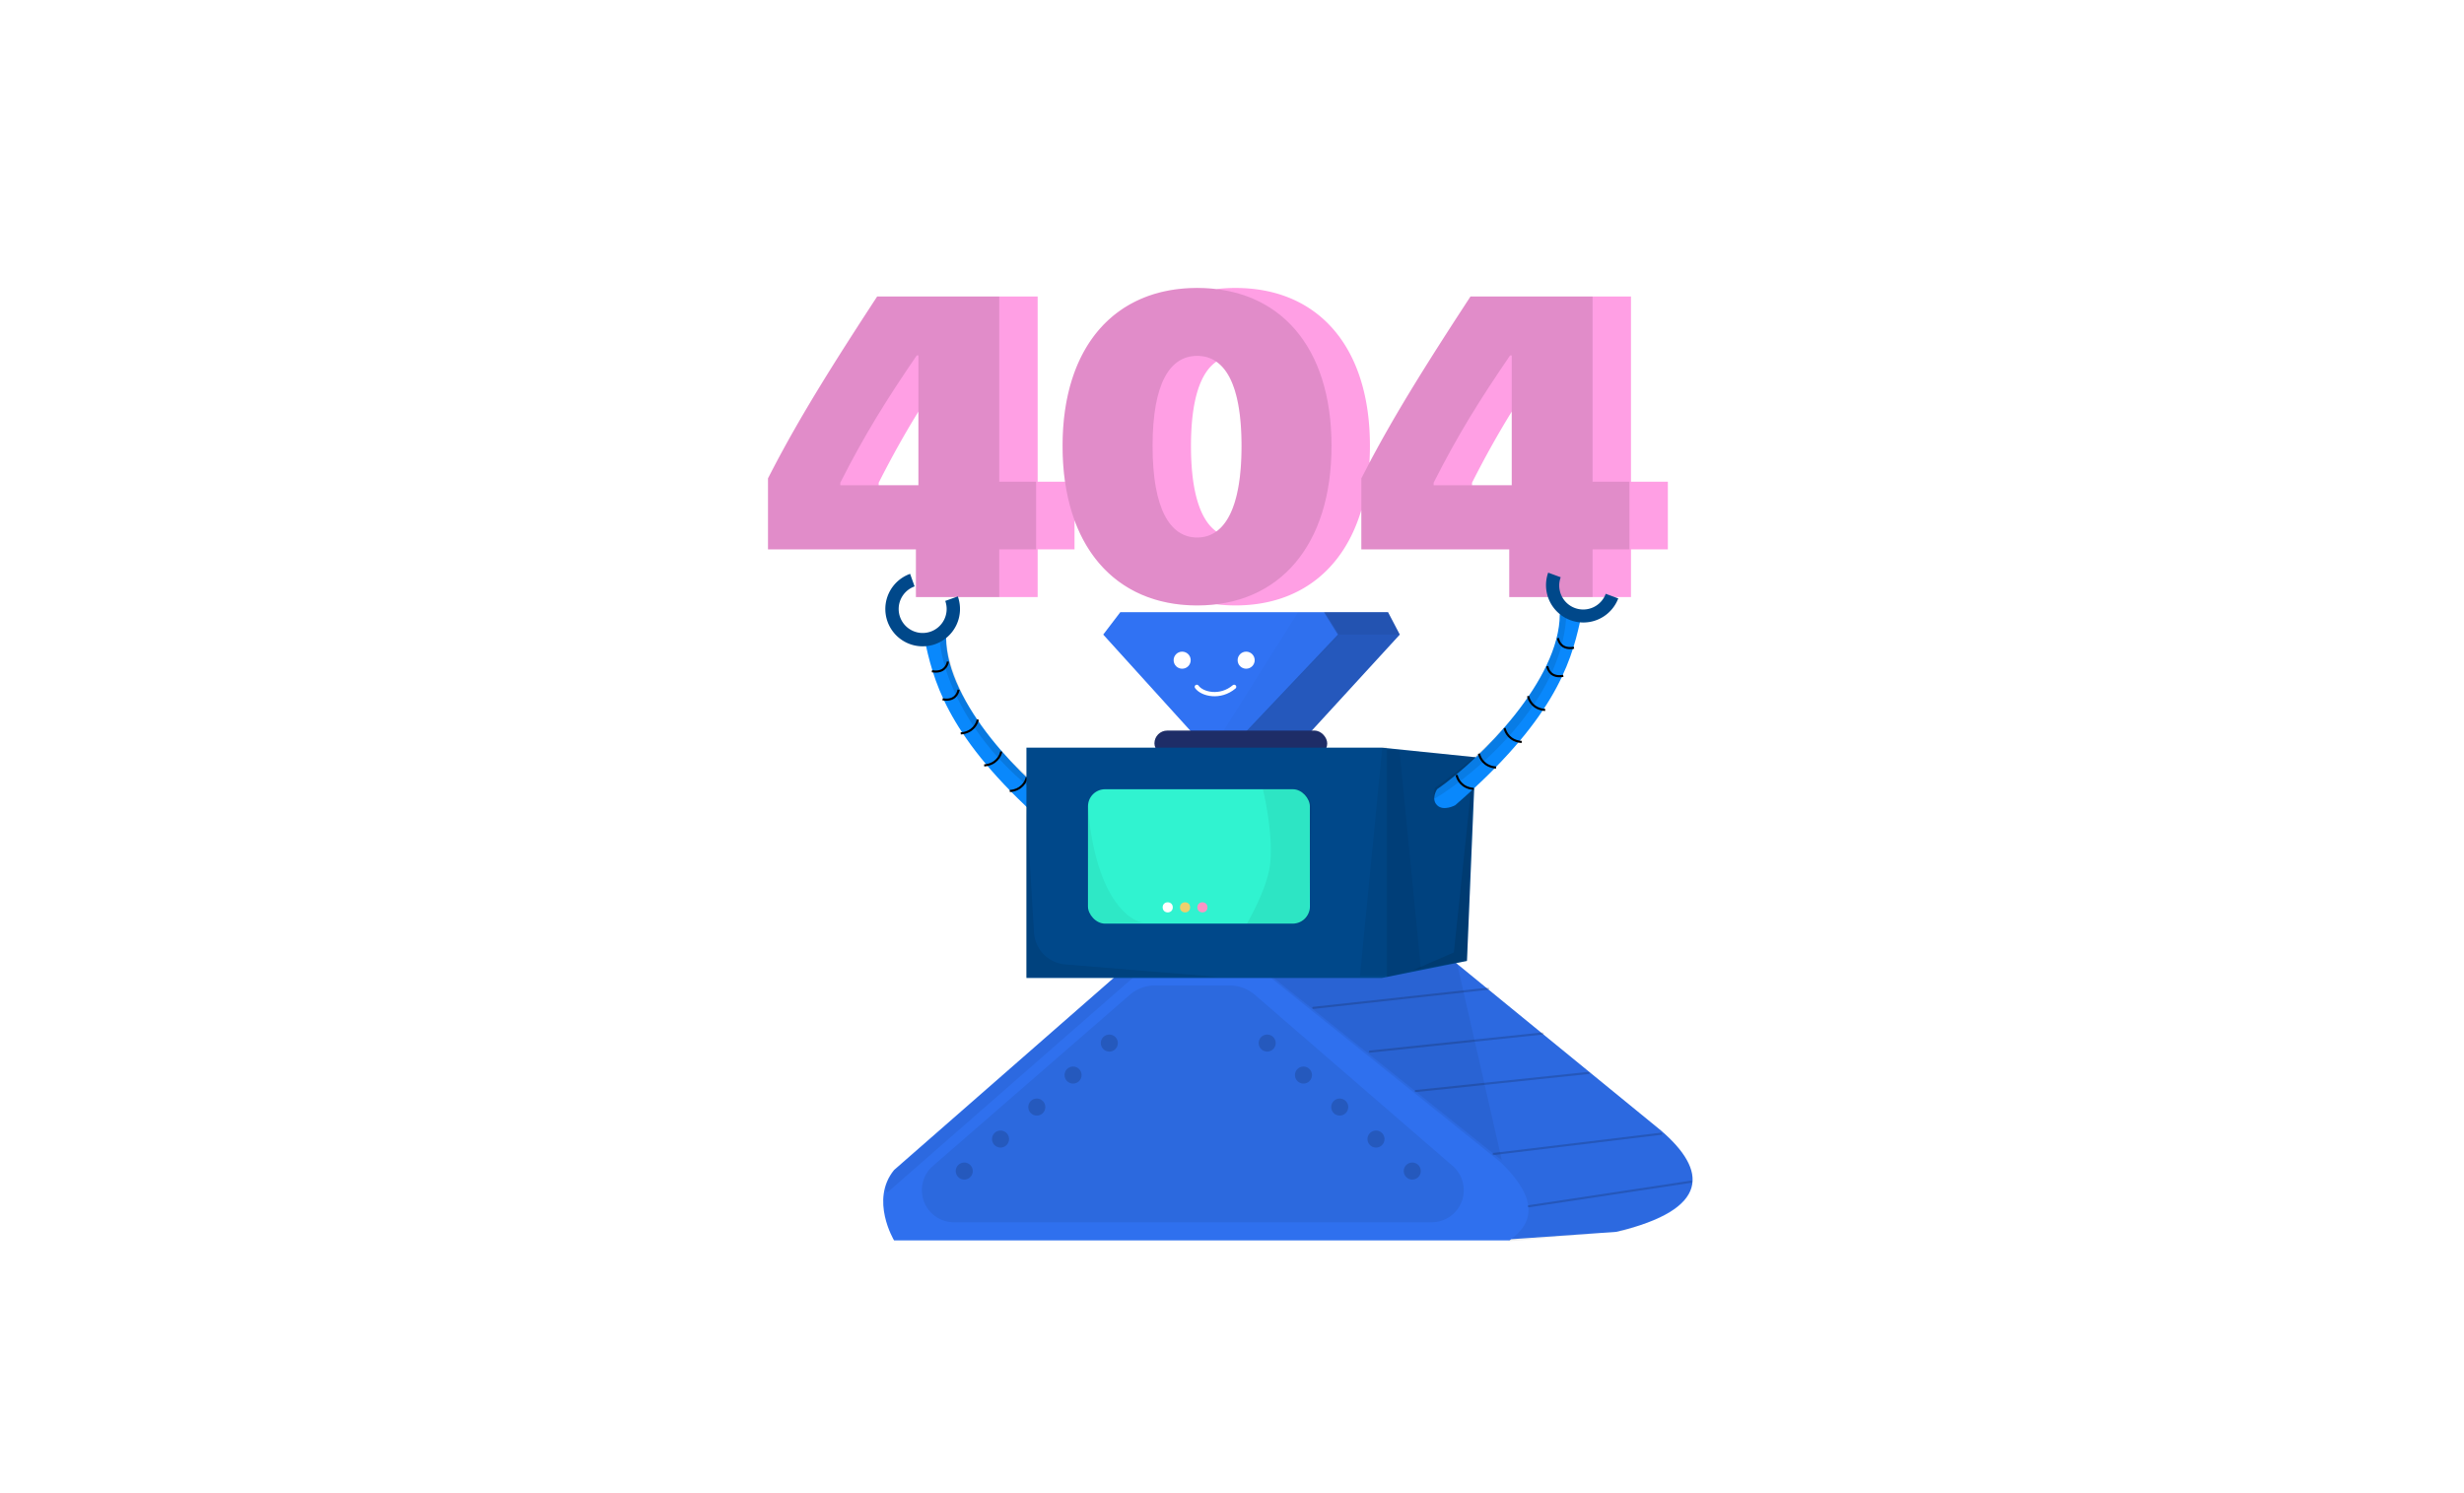 <svg xmlns="http://www.w3.org/2000/svg" width="1155" height="700" fill="none" viewBox="0 0 1155 700">
  <g class="four_four">
    <path fill="#fff" d="M0 0h1155v700H0z"/>
    <g class="Group 2">
      <g class="Group 2.1">
        <g class="Group">
          <path fill="#FF9FE4" fill-rule="evenodd" d="M570.157 283.292c-2.9.356-5.897.536-8.985.536-27.766 0-48.181-14.498-57.488-39.916v13.647h-17.286v22.363h-57.062v-22.363H360v-33.301c12.5-24.512 26.758-47.949 51.172-85.254h75.226v86.816h12.829c-.754-5.261-1.141-10.833-1.141-16.699 0-46.875 24.707-74.121 63.086-74.121 3.093 0 6.098.176 9.006.525a75.416 75.416 0 018.994-.525c38.379 0 62.988 27.148 62.988 74.023 0 2.709-.082 5.356-.246 7.94 11.647-22.015 25.397-44.364 47.383-77.959h75.226v86.816h17.286v31.739h-17.286v22.363h-57.062v-22.363h-69.336v-18.443c-8.415 28.317-29.529 44.712-58.953 44.712-3.098 0-6.105-.18-9.015-.536zm.007-113.751c-7.431 5.132-11.891 17.764-11.891 39.58 0 21.744 4.46 34.729 11.891 40.051 7.403-5.322 11.809-18.307 11.809-40.051 0-21.816-4.406-34.448-11.809-39.58zm-139.656 23.412c-6.415 10.416-12.341 20.957-18.621 33.356v1.171h18.621v-34.527zm259.504 34.527h18.621v-34.527c-6.415 10.416-12.341 20.957-18.621 33.356v1.171z" class="Union" clip-rule="evenodd"/>
          <g class="404">
            <path fill="#000" fill-opacity=".12" d="M429.336 279.922h39.062v-22.363h17.286V225.82h-17.286v-86.816h-57.226C386.758 176.309 372.5 199.746 360 224.258v33.301h69.336v22.363zm-35.449-53.613c11.425-22.559 21.679-38.965 35.84-59.668h.781v60.839h-36.621v-1.171zM561.172 283.828c38.672 0 62.988-28.32 62.988-74.805 0-46.875-24.609-74.023-62.988-74.023s-63.086 27.246-63.086 74.121c0 46.582 24.414 74.707 63.086 74.707zm0-31.836c-12.695 0-20.899-13.379-20.899-42.871 0-29.59 8.204-42.285 20.899-42.285s20.801 12.695 20.801 42.285c0 29.492-8.106 42.871-20.801 42.871zM707.461 279.922h39.062v-22.363h17.286V225.82h-17.286v-86.816h-57.226c-24.414 37.305-38.672 60.742-51.172 85.254v33.301h69.336v22.363zm-35.449-53.613c11.426-22.559 21.679-38.965 35.84-59.668h.781v60.839h-36.621v-1.171z"/>
          </g>
        </g>
      </g>
      <g class="Group_2">
        <g class="bot">
          <g class="bot_2">
            <path fill="#2F70EE" fill-rule="evenodd" d="M708.372 580.949l49.266-3.449c44.5-10.5 42.5-29 20.952-47.5l-104-85s-20.813 3.13-35 4.5c-19.825 1.915-55 0-55 0l1.246 1h-54.698l-112.048 98c-11.452 14 0 33 0 33h288.5c.258-.175.519-.359.782-.551z" class="Union_2" clip-rule="evenodd"/>
            <path fill="#000" fill-opacity=".07" d="M437.31 546.609l92.248-80.194a18.004 18.004 0 0111.81-4.415h35.064a18 18 0 0111.777 4.387l92.734 80.224a15.026 15.026 0 015.195 11.364c0 8.298-6.727 15.025-15.026 15.025H447.178c-8.306 0-15.04-6.734-15.04-15.04 0-4.354 1.887-8.495 5.172-11.351z" class="Vector 5"/>
            <path fill="#000" fill-opacity=".06" d="M761.638 577l-55 5c19.5-12.5 5.5-28.5-3.048-37l-119-95.5s35.175 1.915 55 0c14.187-1.37 35-4.5 35-4.5l104 85c25.548 22.5 17.048 35.5-16.952 47z" class="Vector 3.1"/>
            <path stroke="#000" stroke-linecap="round" stroke-opacity=".17" d="M615.638 472.5l82-9m-55.5 29.5l81-8.5m-59.5 27l81-8.5m-44.5 38l78.5-9.5m-62 34l76-11.5" class="Vector 4"/>
            <path fill="#000" fill-opacity=".06" d="M704 544l-107.5-86 86-8.5L704 544z" class="Vector 6"/>
            <path fill="#000" fill-opacity=".06" d="M531.5 458L416 559c-2.4-1.6 1-7.333 3-10l103.5-91h9z" class="Vector 2"/>
            <path fill="#3072F3" d="M560.638 345.5l-43.5-48 8-10.5h125.5l5.5 10.5-44 48h-51.5z" class="Vector 6_2"/>
            <path fill="#000" fill-opacity=".02" d="M608.5 287L572 345h10.5l45-47-6.5-11h-12.5z" class="Vector 10"/>
            <path fill="#000" fill-opacity=".23" d="M612.638 345h-30.5l45-47.5-6.5-10.5h30l5.5 10.5-43.5 47.5z" class="Vector 8"/>
            <path fill="#000" fill-opacity=".06" d="M627.638 297.5l-6.5-10.5h29.5l5.5 10.5h-28.5z" class="Vector 9"/>
            <g class="Group 2_2">
              <circle cx="584.138" cy="309.5" r="4" fill="#fff" class="Ellipse"/>
            </g>
            <path stroke="#fff" stroke-linecap="round" stroke-width="2" d="M561 322c2.5 3.5 11 5.5 17.5 0" class="Vector 7"/>
            <g class="Group_3">
              <circle cx="554.138" cy="309.5" r="4" fill="#fff" class="Ellipse_2"/>
            </g>
            <rect width="81" height="12" x="541.138" y="342.5" fill="#1E2D67" class="Rectangle" rx="6"/>
            <g class="Group 3.1">
              <path fill="#0988FC" d="M443.5 299c0 30.5 36.833 67.667 57.5 82 0 0 3 4.5 0 7.5s-8.5 0-8.5 0c-45.5-39.5-54-65.5-58.5-86 2.8-4.8 6.166-4.167 9.5-3.5z" class="Vector 4_2"/>
              <path fill="#000" fill-opacity=".11" d="M487.362 372.833c-32.5-24-47-57.5-47-76h3c-.167 12.667 8.7 45 45.5 73l-1.5 3z" class="Vector 6_3"/>
              <path stroke="#000" d="M491.833 374.333c-.333 2-2.4 6.1-8 6.5" class="Vector 5_2"/>
              <path stroke="#000" d="M481.333 364.333c-.333 2-2.4 6.1-8 6.5" class="Vector 5.1"/>
              <path stroke="#000" d="M469.333 352.333c-.333 2-2.4 6.1-8 6.5" class="Vector 5.2"/>
              <path stroke="#000" d="M458.333 337.333c-.333 2-2.4 6.1-8 6.5" class="Vector 5.3"/>
              <path stroke="#000" d="M449.333 323.334c-.333 2-2 5.499-7.5 4.5" class="Vector 5.4"/>
              <path stroke="#000" d="M444.333 310.158c-.333 2-2 5.499-7.5 4.5" class="Vector 5.5"/>
              <path fill="#00488A" d="M426.611 269.021a17.5 17.5 0 1022.368 10.59l-5.894 2.106a11.242 11.242 0 11-14.368-6.802l-2.106-5.894z" class="Ellipse 2"/>
            </g>
            <path fill="#00488A" d="M481.138 458.5v-108h166.5l44 4.5-4 95.5-40 8h-166.5z" class="Vector"/>
            <path fill="#000" fill-opacity=".08" d="M650.138 458V351l41.5 4-4 95-37.5 8z" class="Vector 8_2"/>
            <path fill="#000" fill-opacity=".11" d="M681.5 446.5l9-85.5-3 89.5L662 455l19.5-8.5z" class="Vector 9_2"/>
            <path fill="#000" fill-opacity=".06" d="M666 454l-10-102.5h-6V458l16-4z" class="Vector 10_2"/>
            <path fill="#000" fill-opacity=".06" d="M637.5 457.5L648 350h2v107.5h-12.5z" class="Vector 2_2"/>
            <path fill="#000" fill-opacity=".09" d="M481 375.5V458h90l-71.66-5.867a16 16 0 01-14.666-14.995L481 375.5z" class="Vector_2"/>
            <g class="Group 3">
              <path fill="#0988FC" d="M731.134 288c0 30.5-36.834 67.667-57.5 82 0 0-3 4.5 0 7.5 2.999 3 8.5 0 8.5 0 45.5-39.5 54-65.5 58.5-86-2.8-4.8-6.167-4.167-9.5-3.5z" class="Vector 4_3"/>
              <path fill="#000" fill-opacity=".09" d="M734.163 289.333c-2.4 39.6-42 73.167-61.5 85-1.2 0-.5-3.333 0-5 48.8-34.4 59.333-69 58.5-82l3 2z" class="Vector 6_4"/>
              <path stroke="#000" d="M682.8 363.333c.334 2 2.4 6.1 8 6.5" class="Vector 5_3"/>
              <path stroke="#000" d="M693.3 353.333c.334 2 2.4 6.1 8 6.5" class="Vector 5.1_2"/>
              <path stroke="#000" d="M705.3 341.333c.334 2 2.4 6.1 8 6.5" class="Vector 5.2_2"/>
              <path stroke="#000" d="M716.3 326.333c.334 2 2.4 6.1 8 6.5" class="Vector 5.3_2"/>
              <path stroke="#000" d="M725.3 312.334c.334 2 2 5.499 7.5 4.5" class="Vector 5.4_2"/>
              <path stroke="#000" d="M730.3 299.158c.334 2 2 5.499 7.5 4.5" class="Vector 5.5_2"/>
              <path fill="#00488A" d="M758.559 280.539a17.501 17.501 0 01-32.85-12.078l5.875 2.16a11.24 11.24 0 1021.1 7.758l5.875 2.16z" class="Ellipse 2_2"/>
            </g>
            <g class="Group 6">
              <rect width="104" height="63" x="510" y="370" fill="#30F3D0" class="Rectangle_2" rx="8"/>
            </g>
            <path fill="#000" fill-opacity=".06" d="M607.641 433H584.5s8.383-14.255 10.5-25.5c2.662-14.139-3-37.5-3-37.5h13.783c5.055 0 9.118 4.161 8.998 9.214l-1.142 47.929a6 6 0 01-5.998 5.857z" class="Vector 2_3"/>
            <path fill="#000" fill-opacity=".05" d="M510.436 425.929L510 378c3.2 42.4 19.5 54.5 26.5 54.5l-18.93.364a7 7 0 01-7.134-6.935z" class="Vector_3"/>
            <g class="Group 15">
              <circle cx="547.371" cy="425.371" r="2.371" fill="#fff" class="Ellipse_3"/>
              <circle cx="555.5" cy="425.371" r="2.371" fill="#EDD06C" class="Ellipse_4"/>
              <circle cx="563.629" cy="425.371" r="2.371" fill="#F995C5" class="Ellipse_5"/>
            </g>
            <g class="Group 15_2">
              <circle cx="452" cy="549" r="4" fill="#000" fill-opacity=".15" class="Ellipse_6"/>
              <circle cx="469" cy="534" r="4" fill="#000" fill-opacity=".15" class="Ellipse_7"/>
              <circle cx="486" cy="519" r="4" fill="#000" fill-opacity=".15" class="Ellipse_8"/>
              <circle cx="503" cy="504" r="4" fill="#000" fill-opacity=".15" class="Ellipse_9"/>
              <circle cx="520" cy="489" r="4" fill="#000" fill-opacity=".15" class="Ellipse_10"/>
            </g>
            <g class="Group 15.1">
              <circle r="4" fill="#000" fill-opacity=".15" class="Ellipse_11" transform="matrix(-1 0 0 1 662 549)"/>
              <circle r="4" fill="#000" fill-opacity=".15" class="Ellipse_12" transform="matrix(-1 0 0 1 645 534)"/>
              <circle r="4" fill="#000" fill-opacity=".15" class="Ellipse_13" transform="matrix(-1 0 0 1 628 519)"/>
              <circle r="4" fill="#000" fill-opacity=".15" class="Ellipse_14" transform="matrix(-1 0 0 1 611 504)"/>
              <circle r="4" fill="#000" fill-opacity=".15" class="Ellipse_15" transform="matrix(-1 0 0 1 594 489)"/>
            </g>
          </g>
        </g>
      </g>
    </g>
  </g>
</svg>
